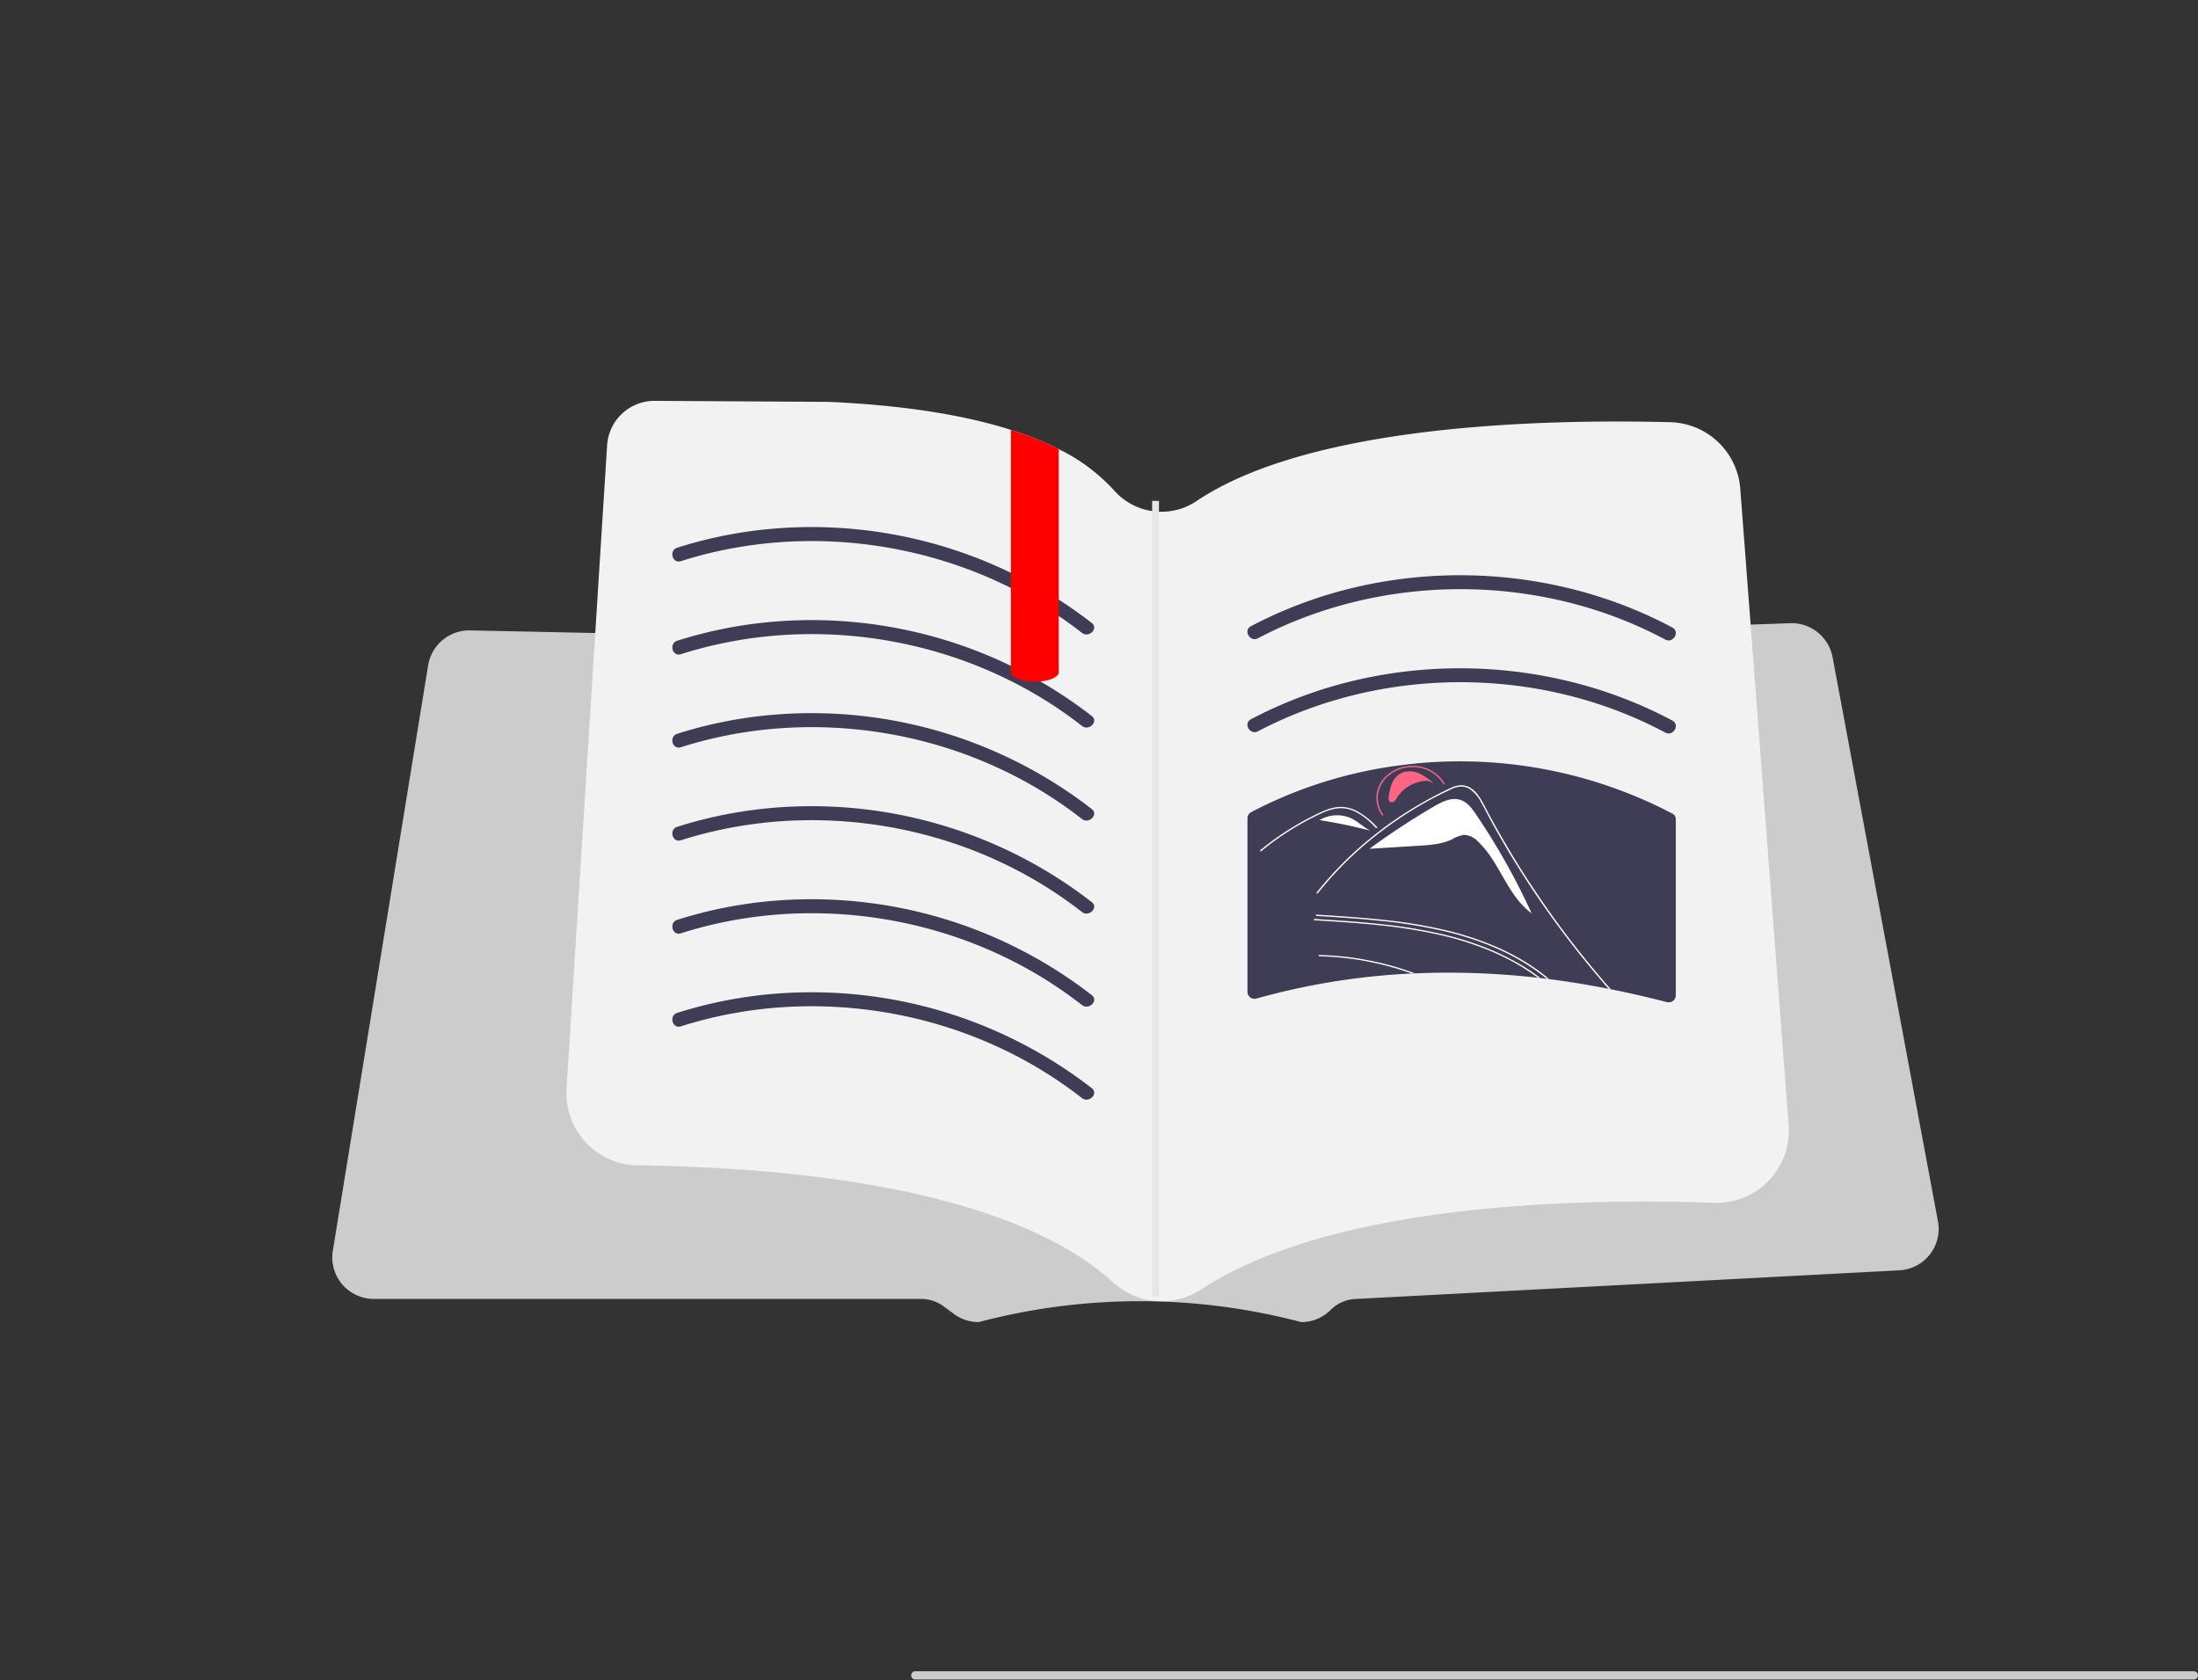<?xml version="1.0" encoding="UTF-8" standalone="no"?>
<svg
   data-name="Layer 1"
   width="669.175"
   height="511.628"
   viewBox="0 0 669.175 511.628"
   version="1.1"
   id="svg105"
   sodipodi:docname="undraw_book_lover_re_rwjy.svg"
   inkscape:version="1.1.2 (1:1.1+202202050950+0a00cf5339)"
   xmlns:inkscape="http://www.inkscape.org/namespaces/inkscape"
   xmlns:sodipodi="http://sodipodi.sourceforge.net/DTD/sodipodi-0.dtd"
   xmlns="http://www.w3.org/2000/svg"
   xmlns:svg="http://www.w3.org/2000/svg">
  <rect x="0" y="0" width="669.175" height="511.628" fill="#333333" stroke="none"/>
  <defs
     id="defs109" />
  <sodipodi:namedview
     id="namedview107"
     pagecolor="#ffffff"
     bordercolor="#666666"
     borderopacity="1.0"
     inkscape:pageshadow="2"
     inkscape:pageopacity="0.0"
     inkscape:pagecheckerboard="0"
     showgrid="false"
     inkscape:zoom="1.0378625"
     inkscape:cx="334.341"
     inkscape:cy="282.79275"
     inkscape:window-width="1366"
     inkscape:window-height="705"
     inkscape:window-x="0"
     inkscape:window-y="27"
     inkscape:window-maximized="1"
     inkscape:current-layer="svg105" />
  <path
     id="be339808-9edc-488a-82d9-9b8c80f783b0-106"
     data-name="f02c4e45-f306-4b42-b3ad-5ddd3016d7d2"
     d="M544.06,705.545h389.281a1.247,1.247,0,0,0,0-2.494H544.059a1.247,1.247,0,1,0,0,2.494h0Z"
     transform="translate(-265.412 -194.186)"
     fill="#ccc" />
  <path
     d="m 483.195,293.967 v 0.651 c -1.402,-1.643 -2.833,-3.272 -4.249,-4.901 q -0.892,-1.02 -1.785,-2.04 -3.782,-4.292 -7.606,-8.555 c -2.564,-2.833 -5.128,-5.666 -7.72,-8.484 -0.623,-0.68 -1.246,-1.36 -1.884,-2.04 a 14.662,14.662 0 0 0 -1.657,-1.587 6.15,6.15 0 0 0 -2.025,-1.119 5.078,5.078 0 0 0 -2.606,-0.028 c -0.978,0.227 -1.912,0.581 -2.861,0.878 -0.978,0.326 -1.941,0.637 -2.918,0.949 -1.955,0.637 -3.895,1.275 -5.85,1.912 a 0.194,0.194 0 0 1 -0.252,-0.107 l -0.003,-0.007 a 0.197,0.197 0 0 1 0.142,-0.269 c 0.482,-0.156 0.977,-0.312 1.473,-0.468 1.969,-0.651 3.923,-1.289 5.892,-1.926 0.977,-0.326 1.954,-0.637 2.932,-0.949 a 8.762,8.762 0 0 1 2.833,-0.567 6.409,6.409 0 0 1 4.164,1.955 c 0.609,0.567 1.162,1.161 1.714,1.771 q 0.977,1.062 1.955,2.125 3.93,4.292 7.804,8.612 3.888,4.334 7.706,8.683 0.276,0.319 0.552,0.637 c 1.431,1.614 2.833,3.244 4.249,4.872 z"
     fill="#ffffff"
     id="path49" />
  <path
     d="m 458.075,269.622 a 4.788,4.788 0 0 0 -2.063,-1.533 l -0.805,0.028 a 85.054,85.054 0 0 0 24.329,24.758 q -10.731,-11.626 -21.461,-23.253 z"
     fill="#ffffff"
     id="path51" />
  <path
     d="M 590.005,371.852 557.917,200.043 a 12.726,12.726 0 0 0 -12.086,-10.298 q -0.389,-0.009 -0.778,0 l -21.859,0.784 -2.353,0.086 -10.909,0.392 -2.353,0.081 -7.017,0.254 -141.498,5.08 c -0.213,0.011 -0.432,0.011 -0.646,0.006 l -31.707,-0.663 -11.734,-0.242 -0.375,-0.006 -8.661,-0.185 -75.465,-1.568 -20.008,-0.421 -9.866,-0.202 -2.364,-0.052 -11.249,-0.231 -2.358,-0.052 -11.509,-0.236 -2.358,-0.052 -12.645,-0.265 -1.984,-0.04 -11.278,-0.236 -1.782,-0.035 h -0.259 a 12.692,12.692 0 0 0 -12.466,10.598 l -29.02,178.285 a 12.624,12.624 0 0 0 12.46,14.657 h 166.661 a 11.549,11.549 0 0 1 6.815,2.249 l 3.16,2.341 a 12.739,12.739 0 0 0 7.513,2.479 192.439,192.439 0 0 1 98.218,0 12.548,12.548 0 0 0 8.932,-3.702 11.457,11.457 0 0 1 7.496,-3.338 l 165.669,-8.73 a 12.625,12.625 0 0 0 11.751,-14.928 z"
     fill="#cccccc"
     id="path53" />
  <path
     d="m 544.604,345.06 a 21.976,21.976 0 0 1 -22.75,21.16 c -9.62,-0.34 -21.1,-0.51 -33.56,-0.25 -40.69,0.87 -91.81,6.47 -122.56,26.61 a 21.966,21.966 0 0 1 -13.05,3.58 c -0.34,-0.02 -0.67,-0.04 -1.01,-0.07 a 21.928,21.928 0 0 1 -12.84,-5.69 c -16.94,-15.5 -55.79,-34.27 -144.72,-35.59 -0.37,0 -0.73,-0.02 -1.09,-0.04 a 21.964,21.964 0 0 1 -20.54,-23.32 l 8.74,-138.71 1.31,-20.79 2.3,-36.37 a 14.443,14.443 0 0 1 14.4,-13.53 h 0.09 l 52.98,0.31 q 33.48,1.515 55.46,8.53 a 95.875,95.875 0 0 1 14.56,5.86 55.975,55.975 0 0 1 16.94,12.65 19.119,19.119 0 0 0 11.5,6.21 18.276,18.276 0 0 0 2.08,0.19 19.057,19.057 0 0 0 11.53,-3.3 c 34.61,-23.19 105.14,-24.95 144.09,-23.95 a 21.931,21.931 0 0 1 21.36,20.31 l 1.58,20.69 1.57,20.63 9.06,119.23 2.52,33.17 a 22.806,22.806 0 0 1 0.05,2.48 z"
     fill="#f2f2f2"
     id="path55" />
  <path
     d="m 207.295,170.86 c 31.927,-10.186 67.546,-7.489 97.793,6.861 a 128.768,128.768 0 0 1 24.302,14.968 c 2.127,1.67 5.155,-1.317 3.005,-3.005 a 139.187,139.187 0 0 0 -97.705,-28.652 133.697,133.697 0 0 0 -28.523,5.73 c -2.595,0.828 -1.486,4.932 1.13,4.097 z"
     fill="#3f3d56"
     id="path57" />
  <path
     d="m 382.979,194.337 c 29.684,-15.602 65.229,-19.005 97.504,-10.148 a 128.521,128.521 0 0 1 26.512,10.541 c 2.412,1.287 4.561,-2.38 2.145,-3.669 -30.76,-16.413 -67.684,-20.192 -101.274,-11.042 a 133.658,133.658 0 0 0 -27.031,10.649 c -2.421,1.273 -0.276,4.942 2.145,3.669 z"
     fill="#3f3d56"
     id="path59" />
  <path
     d="m 382.979,222.665 c 29.684,-15.602 65.229,-19.005 97.504,-10.148 a 128.519,128.519 0 0 1 26.512,10.541 c 2.412,1.287 4.561,-2.38 2.145,-3.669 -30.76,-16.413 -67.684,-20.192 -101.274,-11.042 a 133.658,133.658 0 0 0 -27.031,10.649 c -2.422,1.273 -0.276,4.942 2.145,3.669 z"
     fill="#3f3d56"
     id="path61" />
  <path
     d="m 510.179,249.474 a 1.821,1.821 0 0 0 -1.047,-1.761 139.35,139.35 0 0 0 -80.222,-15.026 c -0.173,0.014 -0.333,0.042 -0.52,0.056 h -0.007 a 4.253,4.253 0 0 0 -0.506,0.076 134.222,134.222 0 0 0 -47.042,14.499 2.144,2.144 0 0 0 -1.047,1.845 v 52.846 a 2.144,2.144 0 0 0 2.69,2.039 c 0.652,-0.187 1.304,-0.367 1.969,-0.541 a 210.619,210.619 0 0 1 45.35,-7.094 c 0.326,-0.014 0.652,-0.028 0.992,-0.042 a 237.569,237.569 0 0 1 37.41,1.345 7.801,7.801 0 0 1 0.777,0.083 c 0.638,0.069 1.29,0.146 1.928,0.229 0.257,0.028 0.499,0.056 0.735,0.097 2.482,0.312 4.944,0.666 7.413,1.047 q 5.346,0.853 10.693,1.9 c 0.222,0.042 0.451,0.097 0.68,0.139 5.721,1.137 11.414,2.455 17.079,3.911 a 2.153,2.153 0 0 0 2.69,-2.053 v -53.511 a 0.176,0.176 0 0 0 -0.014,-0.083 z"
     fill="#3f3d56"
     id="path63" />
  <path
     d="m 432.241,235.568 a 6.988,6.988 0 0 0 -5.007,-0.44 5.934,5.934 0 0 0 -3.335,3.136 15.083,15.083 0 0 0 -1.098,4.314 c -0.088,0.584 -0.093,1.321 0.493,1.593 a 1.243,1.243 0 0 0 1.261,-0.25 3.729,3.729 0 0 0 0.738,-1.03 11.215,11.215 0 0 1 9.474,-5.151 l 1.569,0.625 a 18.581,18.581 0 0 0 -4.096,-2.798 z"
     fill="#ff6582"
     id="path65" />
  <path
     d="m 449.22,247.748 c -1.217,-1.792 -2.66,-3.706 -4.919,-4.291 -2.616,-0.678 -5.304,0.669 -7.584,1.997 a 221.538,221.538 0 0 0 -19.666,12.898 l 0.007,0.07 14.675,-0.901 c 3.534,-0.217 7.19,-0.464 10.313,-1.952 a 9.726,9.726 0 0 1 3.684,-1.372 6.156,6.156 0 0 1 4.267,2.056 c 6.763,6.411 8.721,16.214 16.308,21.846 a 206.083,206.083 0 0 0 -17.085,-30.351 z"
     fill="#ffffff"
     id="path67" />
  <path
     d="m 430.791,296.369 c -0.34,0.014 -0.666,0.028 -0.991,0.043 -2.365,-0.85 -4.787,-1.601 -7.238,-2.252 -1.587,-0.425 -3.201,-0.807 -4.816,-1.133 -1.827,-0.396 -3.668,-0.708 -5.51,-0.977 a 88.116,88.116 0 0 0 -10.581,-0.892 0.192,0.192 0 1 1 0,-0.382 c 0.453,0 0.906,0.014 1.346,0.043 a 88.236,88.236 0 0 1 10.595,1.034 c 1.827,0.297 3.654,0.651 5.468,1.048 1.643,0.368 3.286,0.779 4.901,1.232 q 3.463,0.977 6.827,2.238 z"
     fill="#ffffff"
     id="path69" />
  <path
     d="m 471.641,298.125 c -0.241,-0.043 -0.482,-0.071 -0.737,-0.099 -0.977,-0.807 -1.969,-1.572 -3.003,-2.323 -1.289,-0.935 -2.62,-1.813 -3.98,-2.634 a 70.673,70.673 0 0 0 -9.405,-4.787 93.783,93.783 0 0 0 -15.892,-5.014 158.136,158.136 0 0 0 -18.795,-2.946 c -6.317,-0.652 -12.663,-1.048 -19.008,-1.445 -0.269,-0.014 -0.283,-0.411 0,-0.397 0.793,0.057 1.587,0.099 2.394,0.156 6.416,0.397 12.833,0.85 19.207,1.572 a 146.424,146.424 0 0 1 18.767,3.258 91.279,91.279 0 0 1 15.382,5.283 69.943,69.943 0 0 1 8.272,4.405 c 1.685,1.062 3.315,2.196 4.872,3.399 0.652,0.51 1.303,1.02 1.926,1.572 z"
     fill="#ffffff"
     id="path71" />
  <path
     d="m 468.978,297.8 a 7.698,7.698 0 0 0 -0.779,-0.085 c -0.297,-0.241 -0.609,-0.467 -0.921,-0.694 a 64.772,64.772 0 0 0 -6.813,-4.263 72.163,72.163 0 0 0 -6.587,-3.159 92.525,92.525 0 0 0 -15.892,-5.014 158.11,158.11 0 0 0 -18.796,-2.946 c -6.317,-0.652 -12.663,-1.048 -19.008,-1.445 -0.269,-0.028 -0.269,-0.411 0,-0.397 0.807,0.057 1.6,0.099 2.394,0.156 6.416,0.396 12.833,0.85 19.207,1.572 a 146.393,146.393 0 0 1 18.767,3.258 90.804,90.804 0 0 1 15.382,5.283 c 1.87,0.85 3.697,1.771 5.482,2.776 a 57.987,57.987 0 0 1 7.564,4.957 z"
     fill="#ffffff"
     id="path73" />
  <path
     d="m 490.422,301.213 c -0.227,-0.043 -0.453,-0.099 -0.68,-0.142 -0.255,-0.269 -0.496,-0.552 -0.737,-0.836 q -1.827,-2.103 -3.612,-4.249 c -4.688,-5.581 -9.136,-11.331 -13.328,-17.195 q -5.397,-7.521 -10.241,-15.34 c -1.544,-2.465 -3.031,-4.957 -4.49,-7.479 q -1.7,-2.932 -3.315,-5.878 c -0.312,-0.567 -0.609,-1.133 -0.906,-1.7 -0.694,-1.332 -1.388,-2.677 -2.125,-3.994 a 11.287,11.287 0 0 0 -3.428,-4.079 5.016,5.016 0 0 0 -2.436,-0.836 7.366,7.366 0 0 0 -3.513,0.906 114.451,114.451 0 0 0 -22.28,13.668 107.685,107.685 0 0 0 -18.102,17.889 c -0.17,0.198 -0.538,0.014 -0.382,-0.198 0.637,-0.793 1.289,-1.586 1.94,-2.365 a 108.582,108.582 0 0 1 17.125,-16.274 c 0.014,-0.014 0.043,-0.028 0.057,-0.042 0.552,-0.439 1.105,-0.864 1.671,-1.275 a 115.917,115.917 0 0 1 10.935,-7.139 q 2.889,-1.679 5.906,-3.187 c 0.496,-0.255 1.006,-0.51 1.515,-0.751 0.51,-0.255 1.02,-0.496 1.53,-0.737 a 8.338,8.338 0 0 1 3.244,-0.892 c 3.938,-0.057 5.963,3.909 7.365,6.586 0.439,0.836 0.893,1.671 1.332,2.507 1.7,3.159 3.47,6.303 5.312,9.405 1.119,1.926 2.28,3.839 3.456,5.737 1.685,2.705 3.413,5.382 5.212,8.045 a 0.014,0.014 0 0 0 0.014,0.014 h 5.5e-4 c 2.082,3.144 4.249,6.232 6.487,9.306 q 5.758,7.882 12.068,15.411 2.167,2.592 4.405,5.113 z"
     fill="#ffffff"
     id="path75" />
  <path
     d="m 439.889,238.658 -0.392,0.171 a 10.691,10.691 0 0 0 -8.636,-5.229 c -5.799,-0.412 -10.893,3.453 -11.356,8.614 a 8.531,8.531 0 0 0 1.724,5.938 l -0.364,0.215 a 8.884,8.884 0 0 1 -1.796,-6.184 c 0.482,-5.375 5.787,-9.399 11.826,-8.97 a 11.133,11.133 0 0 1 8.993,5.445 z"
     fill="#ff6582"
     id="path77" />
  <path
     d="m 411.235,249.101 a 10.459,10.459 0 0 0 -9.525,0.606 150.154,150.154 0 0 1 15.456,3.211 c -2.108,-1.1 -3.758,-2.823 -5.931,-3.817 z"
     fill="#ffffff"
     id="path79" />
  <path
     d="m 401.681,249.702 -0.573,0.415 c 0.194,-0.145 0.395,-0.281 0.602,-0.41 z"
     fill="#ffffff"
     id="path81" />
  <path
     d="m 418.94,252.107 c -0.228,-0.227 -0.455,-0.453 -0.685,-0.68 a 19.891,19.891 0 0 0 -6.249,-4.572 10,10 0 0 0 -3.798,-0.784 11.985,11.985 0 0 0 -3.943,0.766 c -0.594,0.211 -1.174,0.451 -1.746,0.706 -0.653,0.293 -1.295,0.605 -1.934,0.92 q -1.799,0.886 -3.551,1.85 -3.486,1.918 -6.754,4.128 -1.694,1.146 -3.318,2.368 -1.51,1.135 -2.96,2.33 c -0.207,0.17 -0.515,-0.105 -0.309,-0.275 0.255,-0.211 0.512,-0.421 0.77,-0.628 q 1.091,-0.878 2.218,-1.723 2.054,-1.543 4.214,-2.966 3.359,-2.215 6.95,-4.129 1.794,-0.956 3.638,-1.832 c 0.371,-0.176 0.747,-0.348 1.126,-0.512 a 19.283,19.283 0 0 1 2.678,-0.97 10.644,10.644 0 0 1 4.044,-0.354 11.419,11.419 0 0 1 3.731,1.149 24.482,24.482 0 0 1 6.186,4.932 c 0.186,0.186 -0.121,0.462 -0.309,0.276 z"
     fill="#ffffff"
     id="path83" />
  <path
     d="m 207.295,199.189 c 31.927,-10.186 67.546,-7.489 97.793,6.861 a 128.767,128.767 0 0 1 24.302,14.968 c 2.127,1.67 5.155,-1.317 3.005,-3.005 a 139.187,139.187 0 0 0 -97.705,-28.652 133.697,133.697 0 0 0 -28.523,5.73 c -2.595,0.828 -1.486,4.932 1.13,4.097 z"
     fill="#3f3d56"
     id="path85" />
  <path
     d="m 207.295,227.517 c 31.927,-10.186 67.546,-7.49 97.793,6.861 a 128.767,128.767 0 0 1 24.302,14.968 c 2.127,1.67 5.155,-1.317 3.005,-3.005 a 139.187,139.187 0 0 0 -97.705,-28.652 133.698,133.698 0 0 0 -28.523,5.73 c -2.595,0.828 -1.486,4.932 1.13,4.097 z"
     fill="#3f3d56"
     id="path87" />
  <path
     d="m 207.295,255.845 c 31.927,-10.186 67.546,-7.489 97.793,6.861 a 128.768,128.768 0 0 1 24.302,14.968 c 2.127,1.67 5.155,-1.317 3.005,-3.005 a 139.187,139.187 0 0 0 -97.705,-28.652 133.697,133.697 0 0 0 -28.523,5.73 c -2.595,0.828 -1.486,4.932 1.13,4.097 z"
     fill="#3f3d56"
     id="path89" />
  <path
     d="m 207.295,284.173 c 31.927,-10.186 67.546,-7.489 97.793,6.861 a 128.767,128.767 0 0 1 24.302,14.968 c 2.127,1.67 5.155,-1.317 3.005,-3.005 a 139.187,139.187 0 0 0 -97.705,-28.652 133.697,133.697 0 0 0 -28.523,5.73 c -2.595,0.828 -1.486,4.932 1.13,4.097 z"
     fill="#3f3d56"
     id="path91" />
  <path
     d="m 207.295,312.501 c 31.927,-10.186 67.546,-7.49 97.793,6.861 a 128.765,128.765 0 0 1 24.302,14.968 c 2.127,1.67 5.155,-1.317 3.005,-3.005 a 139.187,139.187 0 0 0 -97.705,-28.652 133.698,133.698 0 0 0 -28.523,5.73 c -2.595,0.828 -1.486,4.932 1.13,4.097 z"
     fill="#3f3d56"
     id="path93" />
  <path
     d="m 322.324,136.75 v 67.93 c 0,1.35 -2.36,2.48 -5.54,2.79 a 0.22,0.22 0 0 0 -0.08,0.01 c -0.53,0.04 -1.09,0.07 -1.66,0.07 a 14.57,14.57 0 0 1 -5.15,-0.84 c -0.15,-0.06 -0.3,-0.13 -0.45,-0.19 -0.14,-0.08 -0.29,-0.15 -0.43,-0.23 -0.79,-0.47 -1.25,-1.02 -1.25,-1.61 v -73.79 a 95.875,95.875 0 0 1 14.56,5.86 z"
     fill="#ff0000"
     id="path95" />
  <rect
     x="350.762"
     y="152.506"
     width="2.08"
     height="242.235"
     fill="#e6e6e6"
     id="rect97" />
</svg>
